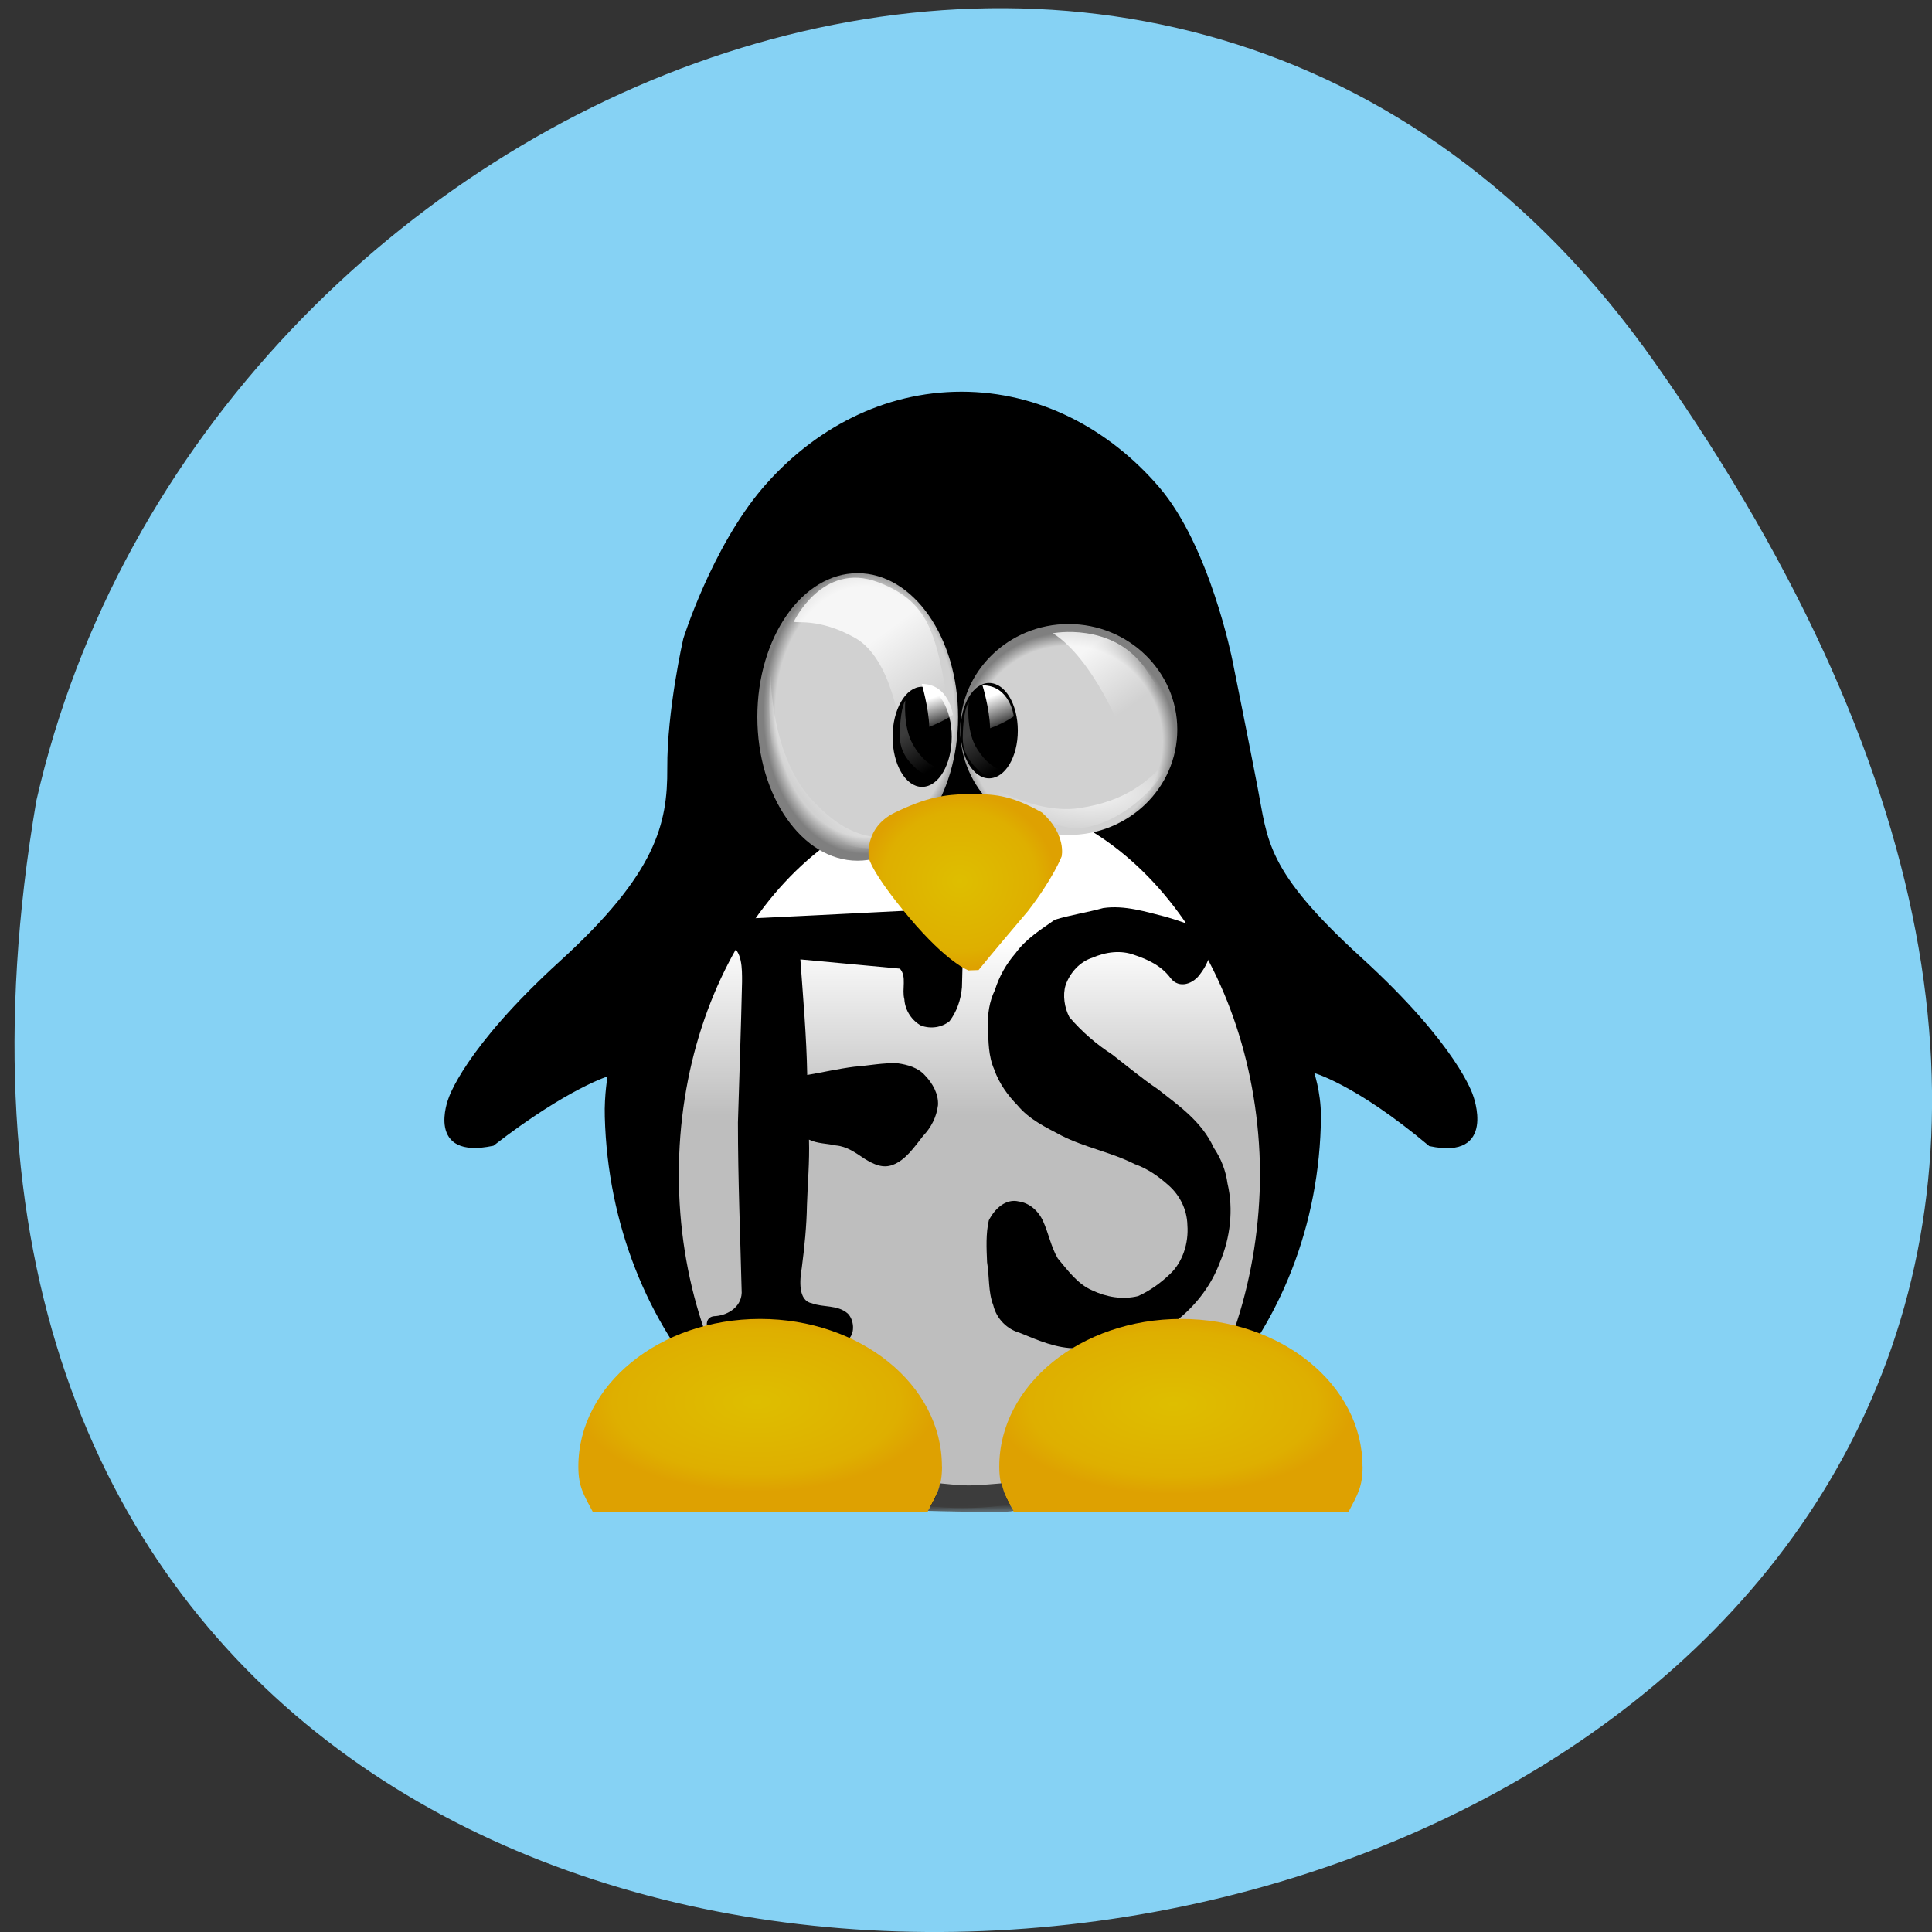 <svg xmlns="http://www.w3.org/2000/svg" viewBox="0 0 22 22" xmlns:xlink="http://www.w3.org/1999/xlink"><rect x="0" y="0" width="22" height="22" fill="#333333" stroke="none"/><defs><linearGradient id="A" gradientUnits="userSpaceOnUse" x1="516.68" y1="917.33" x2="516.92" y2="941.08" gradientTransform="matrix(0.012 0 0 0.014 4.81 4.3)"><stop stop-color="#3c3c3c"/><stop offset="1" stop-color="#9f9f9f" stop-opacity="0"/></linearGradient><linearGradient id="6" gradientUnits="userSpaceOnUse" x1="626.25" y1="224.06" x2="657.6" y2="276.19" gradientTransform="matrix(0.012 0 0 0.014 4.81 4.3)" xlink:href="#5"/><linearGradient id="B" gradientUnits="userSpaceOnUse" x1="479.59" y1="261.58" x2="487.35" y2="289.72" gradientTransform="matrix(0.012 0 0 0.014 4.81 4.3)"><stop stop-color="#fff"/><stop offset="1" stop-color="#fff" stop-opacity="0"/></linearGradient><linearGradient id="D" gradientUnits="userSpaceOnUse" x1="536.39" y1="260.33" x2="546.65" y2="290.97" gradientTransform="matrix(0.012 0 0 0.014 4.81 4.3)" xlink:href="#B"/><linearGradient id="C" gradientUnits="userSpaceOnUse" x1="452.01" y1="292.49" x2="469.79" y2="325.83" gradientTransform="matrix(0.012 0 0 0.014 4.81 4.3)"><stop stop-color="#3c3c3c"/><stop offset="1" stop-color="#3c3c3c" stop-opacity="0"/></linearGradient><linearGradient id="E" gradientUnits="userSpaceOnUse" x1="511.32" y1="294.57" x2="529.1" y2="327.91" gradientTransform="matrix(0.012 0 0 0.014 4.81 4.3)" xlink:href="#C"/><linearGradient id="5" gradientUnits="userSpaceOnUse" x1="437.25" y1="208.29" x2="474.75" y2="268.07" gradientTransform="matrix(0.012 0 0 0.014 4.81 4.3)"><stop stop-color="#fff" stop-opacity="0.8"/><stop offset="1" stop-color="#fff" stop-opacity="0"/></linearGradient><linearGradient id="0" gradientUnits="userSpaceOnUse" y1="457.32" x2="0" y2="600.03" gradientTransform="matrix(0.012 0 0 0.014 4.81 4.3)"><stop stop-color="#fff"/><stop offset="1" stop-color="#bebebe"/></linearGradient><radialGradient id="1" gradientUnits="userSpaceOnUse" cx="712.56" cy="902.18" r="170.68" gradientTransform="matrix(0.012 0 0 0.006 4.81 10.574)"><stop stop-color="#debe00"/><stop offset="0.8" stop-color="#deaf00"/><stop offset="1" stop-color="#dea101"/></radialGradient><radialGradient id="2" gradientUnits="userSpaceOnUse" cx="317.23" cy="898.07" r="170.68" gradientTransform="matrix(0.012 0 0 0.006 4.81 10.574)" xlink:href="#1"/><radialGradient id="3" gradientUnits="userSpaceOnUse" cx="430.04" cy="269.02" r="77.14" gradientTransform="matrix(0.015 0 0 0.021 3.397 2.453)"><stop stop-color="#d1d1d1"/><stop offset="0.88" stop-color="#d1d1d1"/><stop offset="1" stop-color="#7f7f7f"/></radialGradient><radialGradient id="4" gradientUnits="userSpaceOnUse" cx="615.17" cy="306.62" r="77.14" gradientTransform="matrix(0.016 0 0 0.016 2.31 3.534)" xlink:href="#3"/><radialGradient id="7" gradientUnits="userSpaceOnUse" cx="1619.88" cy="319.54" r="89.64" gradientTransform="matrix(-0.012 0 0 -0.005 31.85 10.627)" xlink:href="#5"/><radialGradient id="9" gradientUnits="userSpaceOnUse" cx="510.07" cy="418.72" r="90.91" gradientTransform="matrix(0.012 0 0 0.011 4.81 5.429)" xlink:href="#1"/><radialGradient id="8" gradientUnits="userSpaceOnUse" cx="1619.88" cy="319.54" r="89.64" gradientTransform="matrix(-0.009 -0.013 0.004 -0.003 22.704 30.702)" xlink:href="#5"/></defs><path d="m 18.844 4.129 c 13.727 19.508 -21.973 25.719 -18.43 4.988 c 1.875 -8.246 12.93 -12.805 18.43 -4.988" fill="#86d2f4"/><g fill-rule="evenodd"><path d="m 177.13 566.75 c 0 0 -3.544 16.793 -2.9 34.439 c 5.478 175.04 151.76 317.07 338.64 317.07 c 186.88 0 336.71 -141.17 338.64 -317.07 c 0 -21.06 -7.089 -37.29 -7.089 -37.29 c 0 0 39.954 8.539 111.48 60.06 c 62.831 11.385 39.954 -39.847 39.954 -39.847 c 0 0 -14.177 -40.13 -105.68 -111.57 c -91.51 -71.44 -88.93 -95.63 -98.92 -139.75 c -9.988 -44.4 -23.843 -103.03 -23.843 -103.03 c 0 0 -21.266 -92.22 -69.27 -140.03 c -48.01 -47.817 -114.06 -77.13 -186.56 -77.13 c -73.46 0 -139.84 29.885 -188.17 78.27 c -48.01 48.39 -74.75 121.82 -74.75 121.82 c 0 0 -15.466 58.06 -15.14 105.03 c 0.322 45.54 -10.633 86.24 -102.14 157.68 c -91.51 71.44 -105.68 111.57 -105.68 111.57 c 0 0 -21.91 48.1 41.24 36.716 c 71.21 -47.25 110.2 -56.925 110.2 -56.925" transform="matrix(0.012 0 0 0.014 4.81 4.3)" stroke="#000" stroke-width="2.3"/><path d="m 14.348 13.352 c 0 1.191 -0.371 2.293 -0.969 3.074 c -0.602 0.781 -4.078 0.781 -4.68 0 c -0.598 -0.781 -0.969 -1.859 -0.969 -3.051 c 0 -2.379 1.484 -4.313 3.309 -4.313 c 1.813 0 3.289 1.926 3.309 4.289" fill="url(#0)"/></g><path d="m 10.547 10.359 c -0.844 0.043 -1.691 0.086 -2.535 0.125 c 0.012 0.172 0.18 0.227 0.301 0.277 c 0.141 0.066 0.137 0.27 0.137 0.418 c -0.012 0.535 -0.031 1.07 -0.047 1.602 c 0 0.648 0.027 1.297 0.043 1.941 c -0.008 0.176 -0.18 0.262 -0.316 0.266 c -0.168 0.02 -0.047 0.32 0.09 0.223 c 0.348 0.012 0.695 0.047 1.047 0.07 c 0.129 0.016 0.301 0.082 0.398 -0.035 c 0.074 -0.07 0.059 -0.219 -0.012 -0.289 c -0.117 -0.102 -0.277 -0.066 -0.41 -0.117 c -0.156 -0.031 -0.137 -0.262 -0.113 -0.402 c 0.031 -0.238 0.055 -0.477 0.059 -0.715 c 0.008 -0.25 0.031 -0.496 0.023 -0.746 c 0.098 0.047 0.203 0.043 0.305 0.066 c 0.129 0.012 0.223 0.082 0.328 0.152 c 0.102 0.063 0.207 0.113 0.32 0.07 c 0.148 -0.055 0.246 -0.203 0.348 -0.332 c 0.086 -0.09 0.152 -0.211 0.168 -0.348 c 0.008 -0.129 -0.063 -0.25 -0.145 -0.336 c -0.082 -0.094 -0.203 -0.125 -0.313 -0.141 c -0.168 -0.008 -0.332 0.027 -0.496 0.039 c -0.18 0.023 -0.355 0.063 -0.535 0.094 c -0.008 -0.441 -0.047 -0.879 -0.078 -1.316 c 0.379 0.035 0.758 0.07 1.133 0.105 c 0.082 0.09 0.02 0.234 0.051 0.348 c 0.008 0.133 0.09 0.246 0.191 0.301 c 0.109 0.039 0.234 0.023 0.324 -0.051 c 0.082 -0.109 0.129 -0.242 0.141 -0.387 c 0.004 -0.164 0.012 -0.336 0.004 -0.504 c 0.008 -0.156 -0.078 -0.309 -0.211 -0.352 c -0.066 -0.016 -0.133 -0.035 -0.199 -0.027"/><path d="m 12.563 10.34 c -0.184 0.051 -0.371 0.078 -0.551 0.133 c -0.16 0.113 -0.328 0.215 -0.449 0.383 c -0.102 0.117 -0.184 0.258 -0.234 0.418 c -0.063 0.129 -0.086 0.277 -0.078 0.426 c 0.004 0.16 0.004 0.328 0.07 0.477 c 0.055 0.16 0.156 0.297 0.266 0.41 c 0.137 0.164 0.324 0.25 0.5 0.344 c 0.27 0.137 0.563 0.188 0.832 0.324 c 0.145 0.051 0.27 0.137 0.387 0.242 c 0.125 0.109 0.211 0.273 0.215 0.453 c 0.016 0.207 -0.055 0.422 -0.195 0.555 c -0.109 0.105 -0.234 0.195 -0.367 0.254 c -0.176 0.043 -0.359 0.012 -0.523 -0.066 c -0.164 -0.07 -0.277 -0.227 -0.391 -0.363 c -0.078 -0.133 -0.105 -0.289 -0.168 -0.426 c -0.055 -0.121 -0.16 -0.207 -0.277 -0.223 c -0.145 -0.035 -0.273 0.082 -0.34 0.215 c -0.035 0.152 -0.027 0.316 -0.02 0.477 c 0.027 0.16 0.012 0.34 0.07 0.488 c 0.039 0.164 0.164 0.277 0.301 0.316 c 0.211 0.086 0.422 0.18 0.648 0.176 c 0.188 0.004 0.375 0.047 0.555 -0.016 c 0.23 -0.055 0.434 -0.188 0.625 -0.332 c 0.195 -0.164 0.359 -0.379 0.453 -0.633 c 0.117 -0.277 0.156 -0.598 0.086 -0.895 c -0.02 -0.148 -0.074 -0.285 -0.156 -0.406 c -0.137 -0.301 -0.398 -0.48 -0.637 -0.668 c -0.18 -0.121 -0.348 -0.262 -0.52 -0.395 c -0.18 -0.117 -0.344 -0.258 -0.488 -0.426 c -0.055 -0.105 -0.078 -0.25 -0.043 -0.363 c 0.051 -0.148 0.168 -0.27 0.305 -0.313 c 0.152 -0.066 0.324 -0.09 0.48 -0.031 c 0.152 0.051 0.305 0.121 0.41 0.262 c 0.098 0.129 0.266 0.066 0.344 -0.055 c 0.09 -0.117 0.168 -0.316 0.059 -0.445 c -0.133 -0.102 -0.297 -0.148 -0.449 -0.195 c -0.234 -0.059 -0.477 -0.137 -0.719 -0.102"/><g fill-rule="evenodd"><path d="m 15.516 16.699 c 0 0.23 -0.055 0.316 -0.16 0.516 h -3.813 c -0.105 -0.199 -0.164 -0.285 -0.164 -0.516 c 0 -0.926 0.926 -1.68 2.07 -1.68 c 1.141 0 2.066 0.75 2.066 1.68" fill="url(#1)"/><path d="m 10.727 16.699 c 0 0.23 -0.059 0.316 -0.164 0.516 h -3.813 c -0.105 -0.199 -0.164 -0.285 -0.164 -0.516 c 0 -0.926 0.926 -1.68 2.07 -1.68 c 1.141 0 2.07 0.75 2.07 1.68" fill="url(#2)"/><path d="m 10.91 8.164 c 0 0.902 -0.512 1.637 -1.145 1.637 c -0.629 0 -1.141 -0.734 -1.141 -1.637 c 0 -0.906 0.512 -1.637 1.141 -1.637 c 0.633 0 1.145 0.73 1.145 1.637" fill="url(#3)"/><path d="m 13.406 8.309 c 0 0.664 -0.555 1.199 -1.238 1.199 c -0.684 0 -1.234 -0.535 -1.234 -1.199 c 0 -0.664 0.551 -1.203 1.234 -1.203 c 0.684 0 1.238 0.539 1.238 1.203" fill="url(#4)"/><path d="m 11.59 8.32 c 0 0.301 -0.145 0.543 -0.328 0.543 c -0.18 0 -0.324 -0.242 -0.324 -0.543 c 0 -0.301 0.145 -0.543 0.324 -0.543 c 0.184 0 0.328 0.242 0.328 0.543"/><path d="m 9.04 7.078 c 0 0 0.324 -0.688 0.957 -0.449 c 0.633 0.238 0.672 0.652 0.836 1.605 c 0.164 0.953 -0.578 0.09 -0.578 0.09 c 0 0 -0.094 -0.82 -0.516 -1.059 c -0.422 -0.238 -0.699 -0.16 -0.699 -0.188" fill="url(#5)"/><path d="m 509.06 295.95 c 0 21.916 -11.922 39.563 -27.07 39.563 c -14.822 0 -26.743 -17.647 -26.743 -39.563 c 0 -21.631 11.922 -39.563 26.743 -39.563 c 15.14 0 27.07 17.931 27.07 39.563" transform="matrix(0.012 0 0 0.014 4.715 4.247)" stroke="#000" stroke-width="2.3"/><path d="m 11.988 7.211 c 0 0 0.676 -0.133 1.051 0.398 c 0.375 0.527 0.258 0.715 0.258 0.715 l -0.516 0.023 c 0 0 -0.328 -0.844 -0.793 -1.137" fill="url(#6)"/><path d="m 11.133 8.871 c 0 0 0.613 0.41 1.152 0.332 c 0.535 -0.078 0.789 -0.305 1.01 -0.547 c -0.055 0.289 -0.563 0.746 -1 0.773 c -0.445 0.027 -1.156 -0.531 -1.156 -0.559" fill="url(#7)"/><path d="m 8.777 7.699 c 0 0 -0.004 0.898 0.469 1.41 c 0.477 0.512 0.762 0.406 1.137 0.469 c -0.297 0.141 -0.973 0.141 -1.332 -0.309 c -0.355 -0.453 -0.297 -1.551 -0.273 -1.57" fill="url(#8)"/><path d="m 11.03 11.05 c 0 0 0.113 -0.004 0.113 -0.004 c 0 0 0.125 -0.156 0.563 -0.672 c 0.289 -0.375 0.383 -0.621 0.383 -0.621 c 0 0 0.059 -0.246 -0.223 -0.5 c -0.375 -0.211 -0.563 -0.211 -0.84 -0.211 c -0.273 0.004 -0.48 0.039 -0.836 0.211 c -0.355 0.172 -0.297 0.516 -0.297 0.516 c 0 0 0.027 0.164 0.461 0.68 c 0.438 0.52 0.676 0.602 0.676 0.602" fill="url(#9)"/><path d="m 10.703 16.891 c 0 0 0.25 0.027 0.355 0.023 c 0.117 -0.004 0.27 -0.016 0.348 -0.023 c 0.027 0.141 0.109 0.27 0.133 0.309 c 0.035 0.035 -0.973 0.004 -0.973 0.004 c 0 0 0.125 -0.199 0.137 -0.313" fill="url(#A)"/><path d="m 10.496 7.789 c 0 0 0.078 0.262 0.086 0.488 c 0.176 -0.07 0.27 -0.137 0.27 -0.137 c 0 0 -0.047 -0.352 -0.355 -0.352" fill="url(#B)"/><path d="m 10.309 7.977 c 0 0 -0.027 0.293 0.082 0.492 c 0.113 0.203 0.238 0.266 0.332 0.289 c -0.027 0.031 -0.164 0.113 -0.289 -0.004 c -0.125 -0.113 -0.188 -0.227 -0.188 -0.379 c 0 -0.152 0.023 -0.34 0.063 -0.398" fill="url(#C)"/><path d="m 11.188 7.805 c 0 0 0.082 0.266 0.086 0.488 c 0.18 -0.066 0.27 -0.137 0.27 -0.137 c 0 0 -0.043 -0.352 -0.355 -0.352" fill="url(#D)"/><path d="m 11.03 8 c 0 0 -0.031 0.297 0.078 0.496 c 0.113 0.199 0.238 0.262 0.332 0.289 c -0.027 0.027 -0.164 0.109 -0.289 -0.004 c -0.125 -0.117 -0.188 -0.227 -0.188 -0.379 c 0 -0.156 0.023 -0.344 0.066 -0.402" fill="url(#E)"/></g></svg>